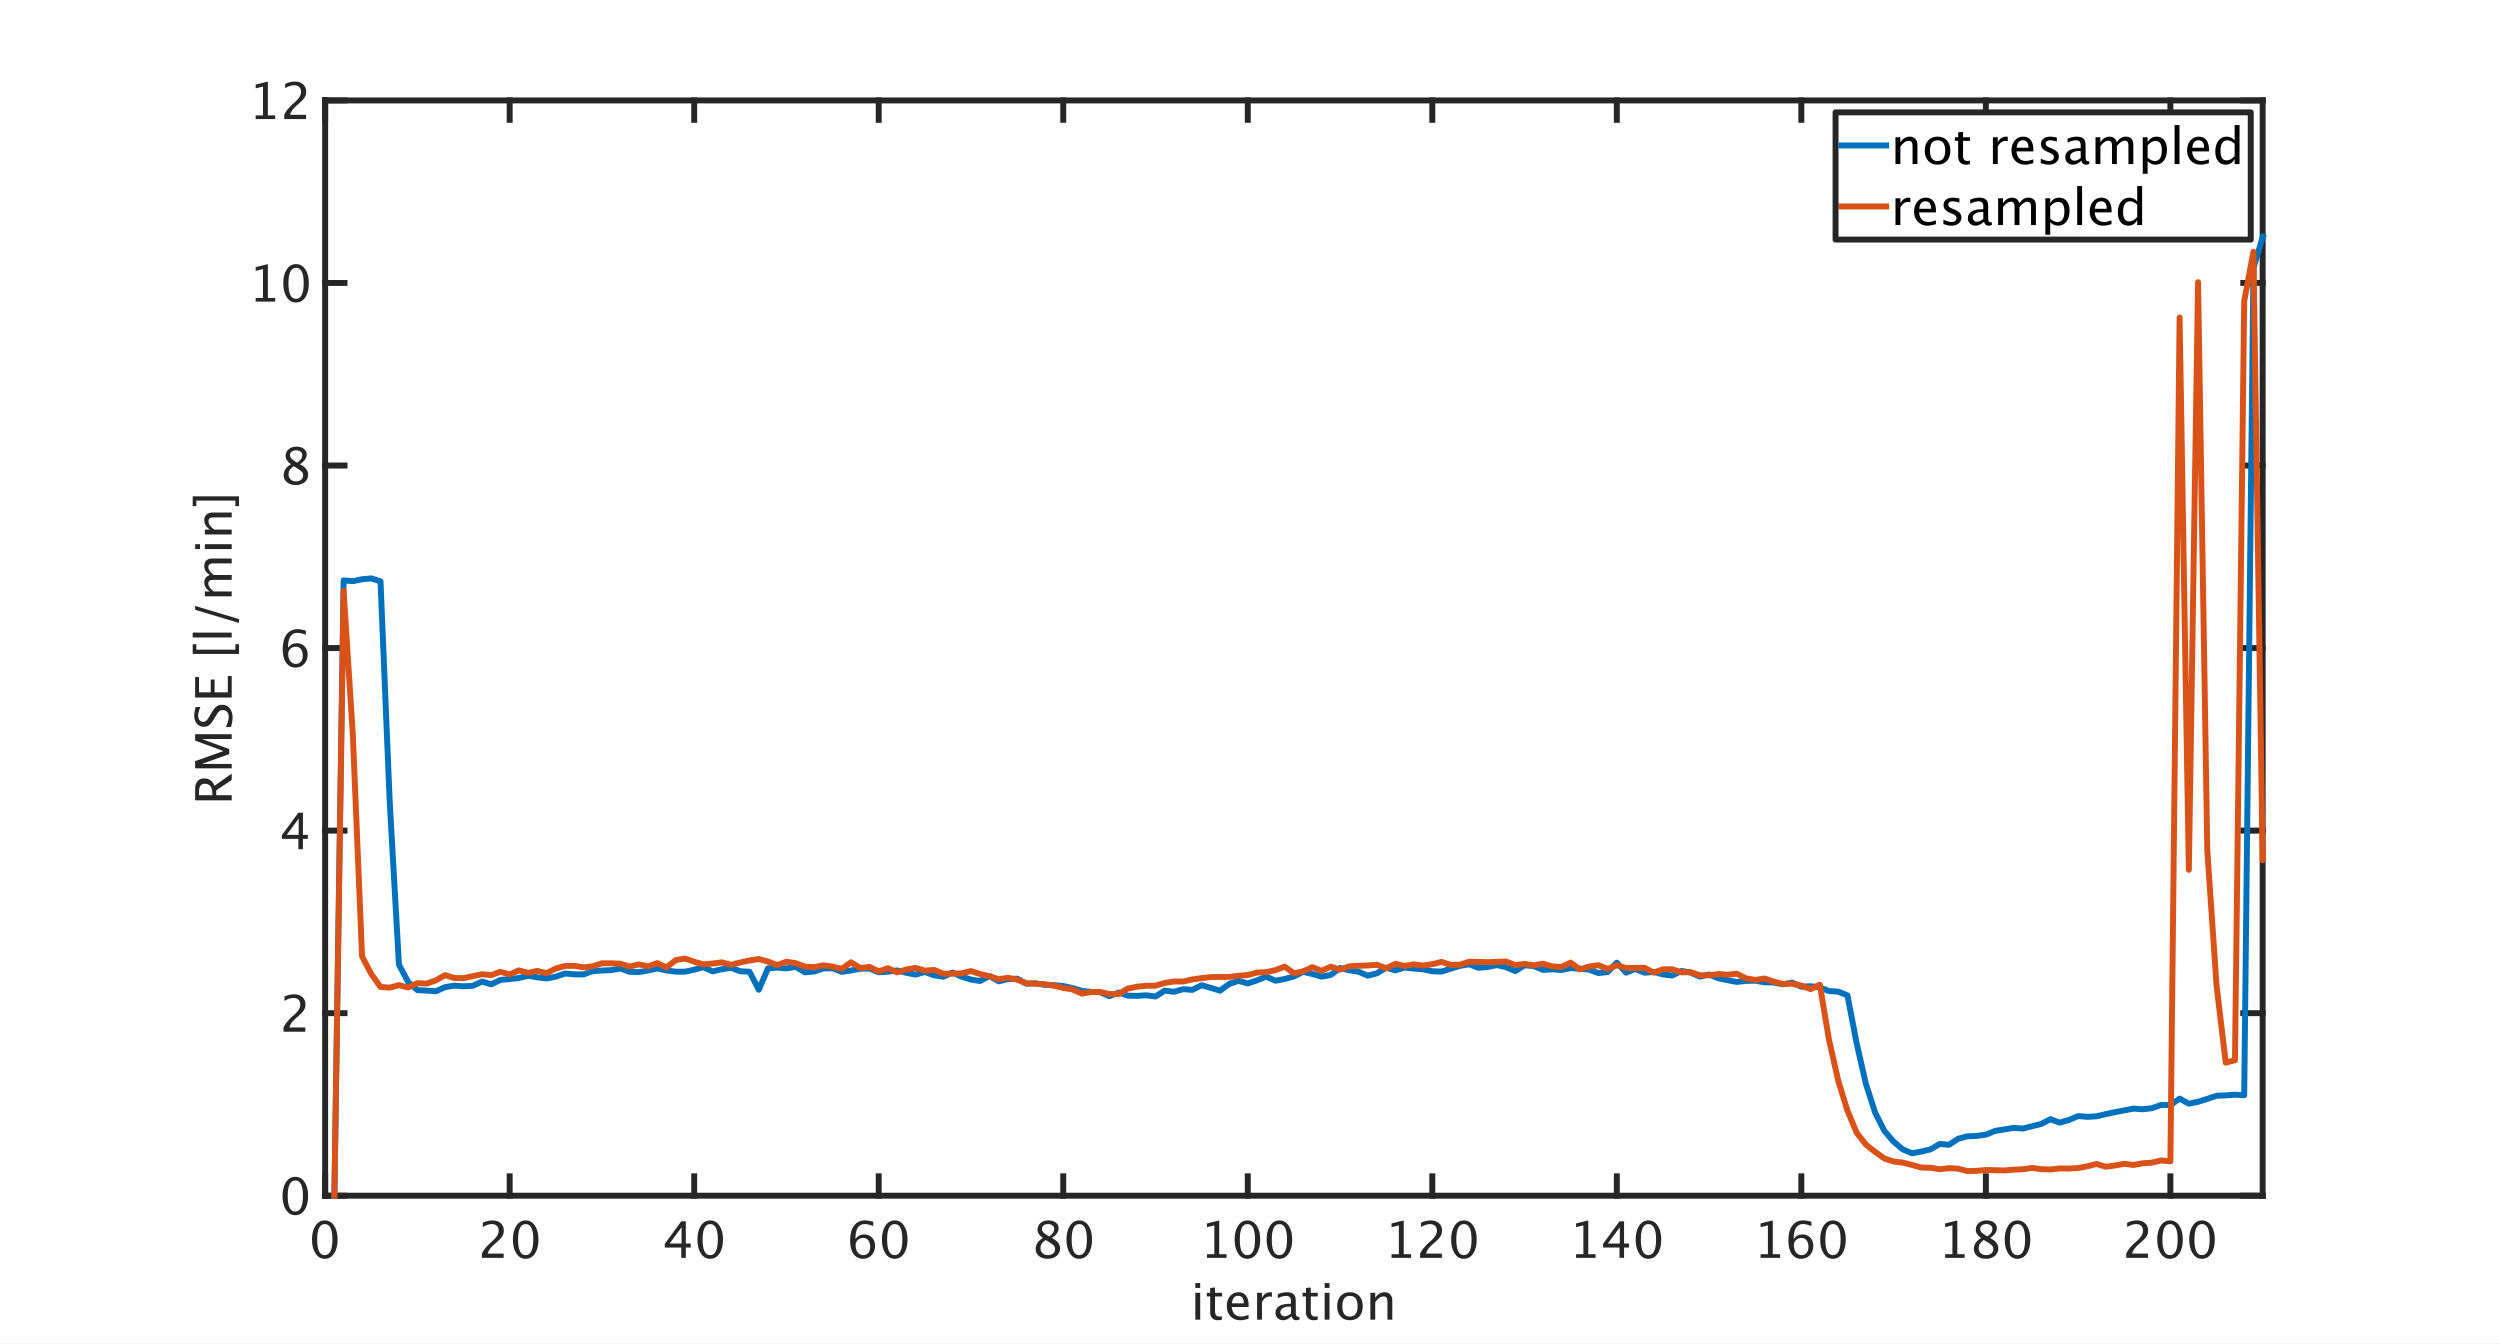 <?xml version="1.0"?>
<!DOCTYPE svg PUBLIC '-//W3C//DTD SVG 1.0//EN'
          'http://www.w3.org/TR/2001/REC-SVG-20010904/DTD/svg10.dtd'>
<svg xmlns:xlink="http://www.w3.org/1999/xlink" style="fill-opacity:1; color-rendering:auto; color-interpolation:auto; text-rendering:auto; stroke:black; stroke-linecap:square; stroke-miterlimit:10; shape-rendering:auto; stroke-opacity:1; fill:black; stroke-dasharray:none; font-weight:normal; stroke-width:1; font-family:'Dialog'; font-style:normal; stroke-linejoin:miter; font-size:12px; stroke-dashoffset:0; image-rendering:auto;" width="1680" height="903" xmlns="http://www.w3.org/2000/svg"
><rect width="100%" height="100%" fill="#333333" stroke="none"/><!--Generated by the Batik Graphics2D SVG Generator--><defs id="genericDefs"
  /><g
  ><defs id="defs1"
    ><clipPath clipPathUnits="userSpaceOnUse" id="clipPath1"
      ><path d="M0 0 L1680 0 L1680 903 L0 903 L0 0 Z"
      /></clipPath
    ></defs
    ><g style="fill:white; stroke:white;"
    ><rect x="0" y="0" width="1680" style="clip-path:url(#clipPath1); stroke:none;" height="903"
    /></g
    ><g style="fill:white; text-rendering:optimizeSpeed; color-rendering:optimizeSpeed; image-rendering:optimizeSpeed; shape-rendering:crispEdges; stroke:white; color-interpolation:sRGB;"
    ><rect x="0" width="1680" height="903" y="0" style="stroke:none;"
      /><path style="stroke:none;" d="M218.5 803.5 L1520.5 803.5 L1520.5 67.5 L218.5 67.5 Z"
    /></g
    ><g style="fill:rgb(38,38,38); text-rendering:geometricPrecision; image-rendering:optimizeQuality; color-rendering:optimizeQuality; stroke-linejoin:round; stroke:rgb(38,38,38); color-interpolation:linearRGB; stroke-width:4;"
    ><line y2="803.5" style="fill:none;" x1="218.5" x2="1520.5" y1="803.5"
      /><line y2="67.5" style="fill:none;" x1="218.5" x2="1520.5" y1="67.5"
      /><line y2="790.48" style="fill:none;" x1="218.5" x2="218.5" y1="803.5"
      /><line y2="790.48" style="fill:none;" x1="342.5" x2="342.5" y1="803.5"
      /><line y2="790.48" style="fill:none;" x1="466.5" x2="466.5" y1="803.5"
      /><line y2="790.48" style="fill:none;" x1="590.5" x2="590.5" y1="803.5"
      /><line y2="790.48" style="fill:none;" x1="714.5" x2="714.5" y1="803.5"
      /><line y2="790.48" style="fill:none;" x1="838.5" x2="838.5" y1="803.5"
      /><line y2="790.48" style="fill:none;" x1="962.5" x2="962.5" y1="803.5"
      /><line y2="790.48" style="fill:none;" x1="1086.5" x2="1086.5" y1="803.5"
      /><line y2="790.48" style="fill:none;" x1="1210.5" x2="1210.5" y1="803.5"
      /><line y2="790.48" style="fill:none;" x1="1334.5" x2="1334.5" y1="803.5"
      /><line y2="790.48" style="fill:none;" x1="1458.5" x2="1458.5" y1="803.5"
      /><line y2="80.52" style="fill:none;" x1="218.5" x2="218.5" y1="67.5"
      /><line y2="80.52" style="fill:none;" x1="342.5" x2="342.5" y1="67.5"
      /><line y2="80.52" style="fill:none;" x1="466.5" x2="466.5" y1="67.5"
      /><line y2="80.52" style="fill:none;" x1="590.5" x2="590.5" y1="67.5"
      /><line y2="80.52" style="fill:none;" x1="714.5" x2="714.5" y1="67.5"
      /><line y2="80.52" style="fill:none;" x1="838.5" x2="838.5" y1="67.5"
      /><line y2="80.52" style="fill:none;" x1="962.5" x2="962.5" y1="67.5"
      /><line y2="80.52" style="fill:none;" x1="1086.5" x2="1086.5" y1="67.5"
      /><line y2="80.52" style="fill:none;" x1="1210.5" x2="1210.5" y1="67.5"
      /><line y2="80.52" style="fill:none;" x1="1334.5" x2="1334.5" y1="67.5"
      /><line y2="80.52" style="fill:none;" x1="1458.5" x2="1458.5" y1="67.5"
    /></g
    ><g transform="translate(218.5,812.3)" style="font-size:34px; fill:rgb(38,38,38); text-rendering:geometricPrecision; image-rendering:optimizeQuality; color-rendering:optimizeQuality; font-family:sans-serif; stroke:rgb(38,38,38); color-interpolation:linearRGB;"
    ><path style="stroke:none;" d="M-0.342 33.614 Q-4.144 33.614 -6.493 30.037 Q-8.842 26.459 -8.842 20.698 Q-8.842 14.888 -6.476 11.352 Q-4.11 7.815 -0.242 7.815 Q3.626 7.815 5.992 11.352 Q8.357 14.888 8.357 20.648 Q8.357 26.559 5.992 30.086 Q3.626 33.614 -0.342 33.614 ZM-0.309 31.157 Q4.888 31.157 4.888 20.599 Q4.888 10.273 -0.242 10.273 Q-5.356 10.273 -5.356 20.698 Q-5.356 31.157 -0.309 31.157 Z"
    /></g
    ><g transform="translate(342.5,812.3)" style="font-size:34px; fill:rgb(38,38,38); text-rendering:geometricPrecision; image-rendering:optimizeQuality; color-rendering:optimizeQuality; font-family:sans-serif; stroke:rgb(38,38,38); color-interpolation:linearRGB;"
    ><path style="stroke:none;" d="M-18.678 33 L-18.678 30.128 Q-17.25 26.791 -12.9 22.856 L-11.024 21.18 Q-7.405 17.909 -7.405 14.688 Q-7.405 12.63 -8.642 11.451 Q-9.879 10.273 -12.037 10.273 Q-14.594 10.273 -18.064 12.248 L-18.064 9.359 Q-14.793 7.815 -11.572 7.815 Q-8.119 7.815 -6.027 9.675 Q-3.936 11.534 -3.936 14.605 Q-3.936 16.814 -4.99 18.523 Q-6.044 20.233 -8.916 22.674 L-10.178 23.753 Q-14.112 27.09 -14.727 30.128 L-4.052 30.128 L-4.052 33 ZM10.657 33.614 Q6.856 33.614 4.506 30.037 Q2.157 26.459 2.157 20.698 Q2.157 14.888 4.523 11.352 Q6.889 7.815 10.757 7.815 Q14.625 7.815 16.991 11.352 Q19.356 14.888 19.356 20.648 Q19.356 26.559 16.991 30.086 Q14.625 33.614 10.657 33.614 ZM10.69 31.157 Q15.887 31.157 15.887 20.599 Q15.887 10.273 10.757 10.273 Q5.644 10.273 5.644 20.698 Q5.644 31.157 10.69 31.157 Z"
    /></g
    ><g transform="translate(466.5,812.3)" style="font-size:34px; fill:rgb(38,38,38); text-rendering:geometricPrecision; image-rendering:optimizeQuality; color-rendering:optimizeQuality; font-family:sans-serif; stroke:rgb(38,38,38); color-interpolation:linearRGB;"
    ><path style="stroke:none;" d="M-8.7 33 L-8.7 26.044 L-19.757 26.044 L-19.757 23.57 L-8.7 8.43 L-5.629 8.43 L-5.629 23.371 L-2.342 23.371 L-2.342 26.044 L-5.629 26.044 L-5.629 33 ZM-16.553 23.371 L-8.484 23.371 L-8.484 12.447 ZM10.657 33.614 Q6.856 33.614 4.506 30.037 Q2.157 26.459 2.157 20.698 Q2.157 14.888 4.523 11.352 Q6.889 7.815 10.757 7.815 Q14.625 7.815 16.991 11.352 Q19.356 14.888 19.356 20.648 Q19.356 26.559 16.991 30.086 Q14.625 33.614 10.657 33.614 ZM10.69 31.157 Q15.887 31.157 15.887 20.599 Q15.887 10.273 10.757 10.273 Q5.644 10.273 5.644 20.698 Q5.644 31.157 10.69 31.157 Z"
    /></g
    ><g transform="translate(590.5,812.3)" style="font-size:34px; fill:rgb(38,38,38); text-rendering:geometricPrecision; image-rendering:optimizeQuality; color-rendering:optimizeQuality; font-family:sans-serif; stroke:rgb(38,38,38); color-interpolation:linearRGB;"
    ><path style="stroke:none;" d="M-15.656 20.267 Q-13.315 17.229 -9.763 17.229 Q-6.542 17.229 -4.492 19.362 Q-2.441 21.495 -2.441 24.832 Q-2.441 28.667 -4.741 31.141 Q-7.04 33.614 -10.576 33.614 Q-14.644 33.614 -16.935 30.344 Q-19.226 27.073 -19.226 21.263 Q-19.226 14.871 -16.594 11.335 Q-13.963 7.799 -9.182 7.799 Q-6.99 7.799 -3.703 8.729 L-3.703 11.584 Q-7.173 10.256 -9.381 10.256 Q-15.656 10.256 -15.656 20.267 ZM-5.729 25.562 Q-5.729 22.773 -6.982 21.18 Q-8.235 19.586 -10.46 19.586 Q-12.535 19.586 -14.029 20.98 Q-15.523 22.375 -15.523 24.334 Q-15.523 27.422 -14.104 29.29 Q-12.685 31.157 -10.344 31.157 Q-8.235 31.157 -6.982 29.638 Q-5.729 28.119 -5.729 25.562 ZM10.657 33.614 Q6.856 33.614 4.506 30.037 Q2.157 26.459 2.157 20.698 Q2.157 14.888 4.523 11.352 Q6.889 7.815 10.757 7.815 Q14.625 7.815 16.991 11.352 Q19.356 14.888 19.356 20.648 Q19.356 26.559 16.991 30.086 Q14.625 33.614 10.657 33.614 ZM10.69 31.157 Q15.887 31.157 15.887 20.599 Q15.887 10.273 10.757 10.273 Q5.644 10.273 5.644 20.698 Q5.644 31.157 10.69 31.157 Z"
    /></g
    ><g transform="translate(714.5,812.3)" style="font-size:34px; fill:rgb(38,38,38); text-rendering:geometricPrecision; image-rendering:optimizeQuality; color-rendering:optimizeQuality; font-family:sans-serif; stroke:rgb(38,38,38); color-interpolation:linearRGB;"
    ><path style="stroke:none;" d="M-13.681 19.619 Q-17.283 17.112 -17.283 14.074 Q-17.283 11.285 -15.241 9.542 Q-13.199 7.799 -9.912 7.799 Q-6.874 7.799 -4.99 9.276 Q-3.106 10.754 -3.106 13.111 Q-3.106 16.681 -7.688 19.619 Q-2.126 22.342 -2.126 26.642 Q-2.126 29.73 -4.458 31.672 Q-6.791 33.614 -10.477 33.614 Q-14.096 33.614 -16.329 31.78 Q-18.561 29.945 -18.561 26.957 Q-18.561 22.541 -13.681 19.619 ZM-9.514 18.59 Q-6.077 16.332 -6.077 13.56 Q-6.077 12.082 -7.223 11.177 Q-8.368 10.273 -10.244 10.273 Q-12.054 10.273 -13.183 11.161 Q-14.312 12.049 -14.312 13.46 Q-14.312 14.838 -13.29 15.925 Q-12.27 17.013 -9.514 18.59 ZM-11.904 20.947 Q-13.88 22.475 -14.585 23.612 Q-15.291 24.749 -15.291 26.442 Q-15.291 28.551 -13.93 29.854 Q-12.568 31.157 -10.344 31.157 Q-8.202 31.157 -6.849 30.045 Q-5.496 28.933 -5.496 27.156 Q-5.496 25.729 -6.335 24.741 Q-7.173 23.753 -9.58 22.325 ZM10.657 33.614 Q6.856 33.614 4.506 30.037 Q2.157 26.459 2.157 20.698 Q2.157 14.888 4.523 11.352 Q6.889 7.815 10.757 7.815 Q14.625 7.815 16.991 11.352 Q19.356 14.888 19.356 20.648 Q19.356 26.559 16.991 30.086 Q14.625 33.614 10.657 33.614 ZM10.69 31.157 Q15.887 31.157 15.887 20.599 Q15.887 10.273 10.757 10.273 Q5.644 10.273 5.644 20.698 Q5.644 31.157 10.69 31.157 Z"
    /></g
    ><g transform="translate(838.5,812.3)" style="font-size:34px; fill:rgb(38,38,38); text-rendering:geometricPrecision; image-rendering:optimizeQuality; color-rendering:optimizeQuality; font-family:sans-serif; stroke:rgb(38,38,38); color-interpolation:linearRGB;"
    ><path style="stroke:none;" d="M-27.387 33 L-27.387 30.543 L-22.473 30.543 L-22.473 11.152 L-27.387 12.381 L-27.387 9.857 L-19.186 7.815 L-19.186 30.543 L-14.271 30.543 L-14.271 33 ZM-0.343 33.614 Q-4.144 33.614 -6.494 30.037 Q-8.843 26.459 -8.843 20.698 Q-8.843 14.888 -6.477 11.352 Q-4.111 7.815 -0.243 7.815 Q3.625 7.815 5.991 11.352 Q8.356 14.888 8.356 20.648 Q8.356 26.559 5.991 30.086 Q3.625 33.614 -0.343 33.614 ZM-0.31 31.157 Q4.887 31.157 4.887 20.599 Q4.887 10.273 -0.243 10.273 Q-5.356 10.273 -5.356 20.698 Q-5.356 31.157 -0.31 31.157 ZM21.156 33.614 Q17.355 33.614 15.005 30.037 Q12.656 26.459 12.656 20.698 Q12.656 14.888 15.022 11.352 Q17.388 7.815 21.256 7.815 Q25.124 7.815 27.49 11.352 Q29.855 14.888 29.855 20.648 Q29.855 26.559 27.49 30.086 Q25.124 33.614 21.156 33.614 ZM21.189 31.157 Q26.386 31.157 26.386 20.599 Q26.386 10.273 21.256 10.273 Q16.143 10.273 16.143 20.698 Q16.143 31.157 21.189 31.157 Z"
    /></g
    ><g transform="translate(962.5,812.3)" style="font-size:34px; fill:rgb(38,38,38); text-rendering:geometricPrecision; image-rendering:optimizeQuality; color-rendering:optimizeQuality; font-family:sans-serif; stroke:rgb(38,38,38); color-interpolation:linearRGB;"
    ><path style="stroke:none;" d="M-27.387 33 L-27.387 30.543 L-22.473 30.543 L-22.473 11.152 L-27.387 12.381 L-27.387 9.857 L-19.186 7.815 L-19.186 30.543 L-14.271 30.543 L-14.271 33 ZM-8.179 33 L-8.179 30.128 Q-6.751 26.791 -2.401 22.856 L-0.525 21.18 Q3.094 17.909 3.094 14.688 Q3.094 12.63 1.857 11.451 Q0.62 10.273 -1.538 10.273 Q-4.095 10.273 -7.564 12.248 L-7.564 9.359 Q-4.294 7.815 -1.073 7.815 Q2.38 7.815 4.472 9.675 Q6.564 11.534 6.564 14.605 Q6.564 16.814 5.509 18.523 Q4.455 20.233 1.583 22.674 L0.321 23.753 Q-3.613 27.09 -4.228 30.128 L6.447 30.128 L6.447 33 ZM21.156 33.614 Q17.355 33.614 15.005 30.037 Q12.656 26.459 12.656 20.698 Q12.656 14.888 15.022 11.352 Q17.388 7.815 21.256 7.815 Q25.124 7.815 27.49 11.352 Q29.855 14.888 29.855 20.648 Q29.855 26.559 27.49 30.086 Q25.124 33.614 21.156 33.614 ZM21.189 31.157 Q26.386 31.157 26.386 20.599 Q26.386 10.273 21.256 10.273 Q16.143 10.273 16.143 20.698 Q16.143 31.157 21.189 31.157 Z"
    /></g
    ><g transform="translate(1086.5,812.3)" style="font-size:34px; fill:rgb(38,38,38); text-rendering:geometricPrecision; image-rendering:optimizeQuality; color-rendering:optimizeQuality; font-family:sans-serif; stroke:rgb(38,38,38); color-interpolation:linearRGB;"
    ><path style="stroke:none;" d="M-27.387 33 L-27.387 30.543 L-22.473 30.543 L-22.473 11.152 L-27.387 12.381 L-27.387 9.857 L-19.186 7.815 L-19.186 30.543 L-14.271 30.543 L-14.271 33 ZM1.799 33 L1.799 26.044 L-9.258 26.044 L-9.258 23.57 L1.799 8.43 L4.87 8.43 L4.87 23.371 L8.157 23.371 L8.157 26.044 L4.87 26.044 L4.87 33 ZM-6.054 23.371 L2.015 23.371 L2.015 12.447 ZM21.156 33.614 Q17.355 33.614 15.005 30.037 Q12.656 26.459 12.656 20.698 Q12.656 14.888 15.022 11.352 Q17.388 7.815 21.256 7.815 Q25.124 7.815 27.49 11.352 Q29.855 14.888 29.855 20.648 Q29.855 26.559 27.49 30.086 Q25.124 33.614 21.156 33.614 ZM21.189 31.157 Q26.386 31.157 26.386 20.599 Q26.386 10.273 21.256 10.273 Q16.143 10.273 16.143 20.698 Q16.143 31.157 21.189 31.157 Z"
    /></g
    ><g transform="translate(1210.5,812.3)" style="font-size:34px; fill:rgb(38,38,38); text-rendering:geometricPrecision; image-rendering:optimizeQuality; color-rendering:optimizeQuality; font-family:sans-serif; stroke:rgb(38,38,38); color-interpolation:linearRGB;"
    ><path style="stroke:none;" d="M-27.387 33 L-27.387 30.543 L-22.473 30.543 L-22.473 11.152 L-27.387 12.381 L-27.387 9.857 L-19.186 7.815 L-19.186 30.543 L-14.271 30.543 L-14.271 33 ZM-5.157 20.267 Q-2.816 17.229 0.736 17.229 Q3.957 17.229 6.007 19.362 Q8.058 21.495 8.058 24.832 Q8.058 28.667 5.758 31.141 Q3.459 33.614 -0.077 33.614 Q-4.144 33.614 -6.436 30.344 Q-8.727 27.073 -8.727 21.263 Q-8.727 14.871 -6.095 11.335 Q-3.464 7.799 1.317 7.799 Q3.509 7.799 6.796 8.729 L6.796 11.584 Q3.326 10.256 1.118 10.256 Q-5.157 10.256 -5.157 20.267 ZM4.771 25.562 Q4.771 22.773 3.517 21.18 Q2.264 19.586 0.039 19.586 Q-2.036 19.586 -3.53 20.98 Q-5.024 22.375 -5.024 24.334 Q-5.024 27.422 -3.605 29.29 Q-2.186 31.157 0.155 31.157 Q2.264 31.157 3.517 29.638 Q4.771 28.119 4.771 25.562 ZM21.156 33.614 Q17.355 33.614 15.005 30.037 Q12.656 26.459 12.656 20.698 Q12.656 14.888 15.022 11.352 Q17.388 7.815 21.256 7.815 Q25.124 7.815 27.49 11.352 Q29.855 14.888 29.855 20.648 Q29.855 26.559 27.49 30.086 Q25.124 33.614 21.156 33.614 ZM21.189 31.157 Q26.386 31.157 26.386 20.599 Q26.386 10.273 21.256 10.273 Q16.143 10.273 16.143 20.698 Q16.143 31.157 21.189 31.157 Z"
    /></g
    ><g transform="translate(1334.5,812.3)" style="font-size:34px; fill:rgb(38,38,38); text-rendering:geometricPrecision; image-rendering:optimizeQuality; color-rendering:optimizeQuality; font-family:sans-serif; stroke:rgb(38,38,38); color-interpolation:linearRGB;"
    ><path style="stroke:none;" d="M-27.387 33 L-27.387 30.543 L-22.473 30.543 L-22.473 11.152 L-27.387 12.381 L-27.387 9.857 L-19.186 7.815 L-19.186 30.543 L-14.271 30.543 L-14.271 33 ZM-3.182 19.619 Q-6.784 17.112 -6.784 14.074 Q-6.784 11.285 -4.742 9.542 Q-2.7 7.799 0.587 7.799 Q3.625 7.799 5.509 9.276 Q7.394 10.754 7.394 13.111 Q7.394 16.681 2.812 19.619 Q8.373 22.342 8.373 26.642 Q8.373 29.73 6.04 31.672 Q3.708 33.614 0.022 33.614 Q-3.597 33.614 -5.83 31.78 Q-8.062 29.945 -8.062 26.957 Q-8.062 22.541 -3.182 19.619 ZM0.985 18.59 Q4.422 16.332 4.422 13.56 Q4.422 12.082 3.276 11.177 Q2.131 10.273 0.255 10.273 Q-1.555 10.273 -2.684 11.161 Q-3.812 12.049 -3.812 13.46 Q-3.812 14.838 -2.792 15.925 Q-1.77 17.013 0.985 18.59 ZM-1.405 20.947 Q-3.381 22.475 -4.086 23.612 Q-4.792 24.749 -4.792 26.442 Q-4.792 28.551 -3.431 29.854 Q-2.069 31.157 0.155 31.157 Q2.297 31.157 3.65 30.045 Q5.003 28.933 5.003 27.156 Q5.003 25.729 4.165 24.741 Q3.326 23.753 0.919 22.325 ZM21.156 33.614 Q17.355 33.614 15.005 30.037 Q12.656 26.459 12.656 20.698 Q12.656 14.888 15.022 11.352 Q17.388 7.815 21.256 7.815 Q25.124 7.815 27.49 11.352 Q29.855 14.888 29.855 20.648 Q29.855 26.559 27.49 30.086 Q25.124 33.614 21.156 33.614 ZM21.189 31.157 Q26.386 31.157 26.386 20.599 Q26.386 10.273 21.256 10.273 Q16.143 10.273 16.143 20.698 Q16.143 31.157 21.189 31.157 Z"
    /></g
    ><g transform="translate(1458.5,812.3)" style="font-size:34px; fill:rgb(38,38,38); text-rendering:geometricPrecision; image-rendering:optimizeQuality; color-rendering:optimizeQuality; font-family:sans-serif; stroke:rgb(38,38,38); color-interpolation:linearRGB;"
    ><path style="stroke:none;" d="M-29.678 33 L-29.678 30.128 Q-28.25 26.791 -23.9 22.856 L-22.024 21.18 Q-18.405 17.909 -18.405 14.688 Q-18.405 12.63 -19.642 11.451 Q-20.879 10.273 -23.037 10.273 Q-25.594 10.273 -29.064 12.248 L-29.064 9.359 Q-25.793 7.815 -22.572 7.815 Q-19.119 7.815 -17.027 9.675 Q-14.935 11.534 -14.935 14.605 Q-14.935 16.814 -15.99 18.523 Q-17.044 20.233 -19.916 22.674 L-21.178 23.753 Q-25.112 27.09 -25.727 30.128 L-15.052 30.128 L-15.052 33 ZM-0.343 33.614 Q-4.144 33.614 -6.494 30.037 Q-8.843 26.459 -8.843 20.698 Q-8.843 14.888 -6.477 11.352 Q-4.111 7.815 -0.243 7.815 Q3.625 7.815 5.991 11.352 Q8.356 14.888 8.356 20.648 Q8.356 26.559 5.991 30.086 Q3.625 33.614 -0.343 33.614 ZM-0.31 31.157 Q4.887 31.157 4.887 20.599 Q4.887 10.273 -0.243 10.273 Q-5.356 10.273 -5.356 20.698 Q-5.356 31.157 -0.31 31.157 ZM21.156 33.614 Q17.355 33.614 15.005 30.037 Q12.656 26.459 12.656 20.698 Q12.656 14.888 15.022 11.352 Q17.388 7.815 21.256 7.815 Q25.124 7.815 27.49 11.352 Q29.855 14.888 29.855 20.648 Q29.855 26.559 27.49 30.086 Q25.124 33.614 21.156 33.614 ZM21.189 31.157 Q26.386 31.157 26.386 20.599 Q26.386 10.273 21.256 10.273 Q16.143 10.273 16.143 20.698 Q16.143 31.157 21.189 31.157 Z"
    /></g
    ><g transform="translate(869.501,853.8)" style="font-size:34px; fill:rgb(38,38,38); text-rendering:geometricPrecision; image-rendering:optimizeQuality; color-rendering:optimizeQuality; font-family:sans-serif; stroke:rgb(38,38,38); color-interpolation:linearRGB;"
    ><path style="stroke:none;" d="M-66.23 33 L-66.23 14.971 L-62.959 14.971 L-62.959 33 ZM-66.23 11.7 L-66.23 8.43 L-62.959 8.43 L-62.959 11.7 ZM-50.989 33.415 Q-53.48 33.415 -54.874 31.987 Q-56.269 30.56 -56.269 28.02 L-56.269 17.428 L-58.526 17.428 L-58.526 14.971 L-56.269 14.971 L-56.269 11.7 L-52.998 11.385 L-52.998 14.971 L-48.283 14.971 L-48.283 17.428 L-52.998 17.428 L-52.998 27.422 Q-52.998 30.958 -49.943 30.958 Q-49.296 30.958 -48.366 30.742 L-48.366 33 Q-49.877 33.415 -50.989 33.415 ZM-30.47 32.419 Q-33.757 33.415 -36.098 33.415 Q-40.082 33.415 -42.597 30.767 Q-45.112 28.119 -45.112 23.902 Q-45.112 19.802 -42.896 17.179 Q-40.68 14.556 -37.227 14.556 Q-33.956 14.556 -32.171 16.88 Q-30.387 19.204 -30.387 23.487 L-30.403 24.5 L-41.775 24.5 Q-41.062 30.925 -35.483 30.925 Q-33.441 30.925 -30.47 29.829 ZM-41.626 22.043 L-33.674 22.043 Q-33.674 17.013 -37.426 17.013 Q-41.194 17.013 -41.626 22.043 ZM-24.742 33 L-24.742 14.971 L-21.472 14.971 L-21.472 18.357 Q-19.529 14.572 -15.827 14.572 Q-15.329 14.572 -14.781 14.655 L-14.781 17.71 Q-15.628 17.428 -16.275 17.428 Q-19.38 17.428 -21.472 21.113 L-21.472 33 ZM-1.533 30.709 Q-4.472 33.415 -7.194 33.415 Q-9.435 33.415 -10.913 32.012 Q-12.391 30.609 -12.391 28.468 Q-12.391 25.513 -9.909 23.927 Q-7.427 22.342 -2.795 22.342 L-2.015 22.342 L-2.015 20.167 Q-2.015 17.029 -5.235 17.029 Q-7.825 17.029 -10.83 18.623 L-10.83 15.917 Q-7.526 14.572 -4.638 14.572 Q-1.616 14.572 -0.18 15.934 Q1.256 17.295 1.256 20.167 L1.256 28.335 Q1.256 31.141 2.982 31.141 Q3.198 31.141 3.613 31.074 L3.846 32.884 Q2.733 33.415 1.389 33.415 Q-0.902 33.415 -1.533 30.709 ZM-2.015 28.933 L-2.015 24.268 L-3.11 24.234 Q-5.8 24.234 -7.46 25.255 Q-9.12 26.276 -9.12 27.936 Q-9.12 29.115 -8.29 29.929 Q-7.46 30.742 -6.265 30.742 Q-4.223 30.742 -2.015 28.933 ZM13.358 33.415 Q10.868 33.415 9.474 31.987 Q8.079 30.56 8.079 28.02 L8.079 17.428 L5.821 17.428 L5.821 14.971 L8.079 14.971 L8.079 11.7 L11.35 11.385 L11.35 14.971 L16.064 14.971 L16.064 17.428 L11.35 17.428 L11.35 27.422 Q11.35 30.958 14.404 30.958 Q15.052 30.958 15.981 30.742 L15.981 33 Q14.471 33.415 13.358 33.415 ZM20.663 33 L20.663 14.971 L23.934 14.971 L23.934 33 ZM20.663 11.7 L20.663 8.43 L23.934 8.43 L23.934 11.7 ZM37.547 33.415 Q33.679 33.415 31.371 30.85 Q29.064 28.285 29.064 23.985 Q29.064 19.636 31.379 17.104 Q33.695 14.572 37.663 14.572 Q41.631 14.572 43.947 17.104 Q46.263 19.636 46.263 23.952 Q46.263 28.368 43.938 30.892 Q41.614 33.415 37.547 33.415 ZM37.597 30.958 Q42.793 30.958 42.793 23.952 Q42.793 17.029 37.663 17.029 Q32.55 17.029 32.55 23.985 Q32.55 30.958 37.597 30.958 ZM51.376 33 L51.376 14.971 L54.647 14.971 L54.647 18.357 Q57.236 14.572 60.988 14.572 Q63.329 14.572 64.724 16.058 Q66.118 17.544 66.118 20.051 L66.118 33 L62.848 33 L62.848 21.113 Q62.848 19.105 62.258 18.25 Q61.669 17.395 60.308 17.395 Q57.303 17.395 54.647 21.329 L54.647 33 Z"
    /></g
    ><g style="fill:rgb(38,38,38); text-rendering:geometricPrecision; image-rendering:optimizeQuality; color-rendering:optimizeQuality; stroke-linejoin:round; stroke:rgb(38,38,38); color-interpolation:linearRGB; stroke-width:4;"
    ><line y2="67.5" style="fill:none;" x1="218.5" x2="218.5" y1="803.5"
      /><line y2="67.5" style="fill:none;" x1="1520.5" x2="1520.5" y1="803.5"
      /><line y2="803.5" style="fill:none;" x1="218.5" x2="231.52" y1="803.5"
      /><line y2="680.833" style="fill:none;" x1="218.5" x2="231.52" y1="680.833"
      /><line y2="558.167" style="fill:none;" x1="218.5" x2="231.52" y1="558.167"
      /><line y2="435.5" style="fill:none;" x1="218.5" x2="231.52" y1="435.5"
      /><line y2="312.833" style="fill:none;" x1="218.5" x2="231.52" y1="312.833"
      /><line y2="190.167" style="fill:none;" x1="218.5" x2="231.52" y1="190.167"
      /><line y2="67.5" style="fill:none;" x1="218.5" x2="231.52" y1="67.5"
      /><line y2="803.5" style="fill:none;" x1="1520.5" x2="1507.48" y1="803.5"
      /><line y2="680.833" style="fill:none;" x1="1520.5" x2="1507.48" y1="680.833"
      /><line y2="558.167" style="fill:none;" x1="1520.5" x2="1507.48" y1="558.167"
      /><line y2="435.5" style="fill:none;" x1="1520.5" x2="1507.48" y1="435.5"
      /><line y2="312.833" style="fill:none;" x1="1520.5" x2="1507.48" y1="312.833"
      /><line y2="190.167" style="fill:none;" x1="1520.5" x2="1507.48" y1="190.167"
      /><line y2="67.5" style="fill:none;" x1="1520.5" x2="1507.48" y1="67.5"
    /></g
    ><g transform="translate(209.7,803.5)" style="font-size:34px; fill:rgb(38,38,38); text-rendering:geometricPrecision; image-rendering:optimizeQuality; color-rendering:optimizeQuality; font-family:sans-serif; stroke:rgb(38,38,38); color-interpolation:linearRGB;"
    ><path style="stroke:none;" d="M-11.342 13.114 Q-15.144 13.114 -17.493 9.537 Q-19.842 5.959 -19.842 0.198 Q-19.842 -5.612 -17.476 -9.148 Q-15.11 -12.685 -11.242 -12.685 Q-7.374 -12.685 -5.008 -9.148 Q-2.643 -5.612 -2.643 0.148 Q-2.643 6.059 -5.008 9.586 Q-7.374 13.114 -11.342 13.114 ZM-11.309 10.657 Q-6.112 10.657 -6.112 0.099 Q-6.112 -10.227 -11.242 -10.227 Q-16.355 -10.227 -16.355 0.198 Q-16.355 10.657 -11.309 10.657 Z"
    /></g
    ><g transform="translate(209.7,680.833)" style="font-size:34px; fill:rgb(38,38,38); text-rendering:geometricPrecision; image-rendering:optimizeQuality; color-rendering:optimizeQuality; font-family:sans-serif; stroke:rgb(38,38,38); color-interpolation:linearRGB;"
    ><path style="stroke:none;" d="M-19.178 12.5 L-19.178 9.628 Q-17.75 6.291 -13.4 2.356 L-11.524 0.68 Q-7.905 -2.591 -7.905 -5.811 Q-7.905 -7.87 -9.142 -9.049 Q-10.379 -10.227 -12.537 -10.227 Q-15.094 -10.227 -18.564 -8.252 L-18.564 -11.141 Q-15.293 -12.685 -12.072 -12.685 Q-8.619 -12.685 -6.527 -10.825 Q-4.436 -8.966 -4.436 -5.894 Q-4.436 -3.687 -5.49 -1.977 Q-6.544 -0.267 -9.416 2.174 L-10.678 3.253 Q-14.612 6.59 -15.227 9.628 L-4.552 9.628 L-4.552 12.5 Z"
    /></g
    ><g transform="translate(209.7,558.167)" style="font-size:34px; fill:rgb(38,38,38); text-rendering:geometricPrecision; image-rendering:optimizeQuality; color-rendering:optimizeQuality; font-family:sans-serif; stroke:rgb(38,38,38); color-interpolation:linearRGB;"
    ><path style="stroke:none;" d="M-9.2 12.5 L-9.2 5.544 L-20.257 5.544 L-20.257 3.07 L-9.2 -12.07 L-6.129 -12.07 L-6.129 2.871 L-2.842 2.871 L-2.842 5.544 L-6.129 5.544 L-6.129 12.5 ZM-17.053 2.871 L-8.984 2.871 L-8.984 -8.053 Z"
    /></g
    ><g transform="translate(209.7,435.5)" style="font-size:34px; fill:rgb(38,38,38); text-rendering:geometricPrecision; image-rendering:optimizeQuality; color-rendering:optimizeQuality; font-family:sans-serif; stroke:rgb(38,38,38); color-interpolation:linearRGB;"
    ><path style="stroke:none;" d="M-16.156 -0.233 Q-13.815 -3.272 -10.263 -3.272 Q-7.042 -3.272 -4.992 -1.138 Q-2.941 0.995 -2.941 4.332 Q-2.941 8.167 -5.241 10.641 Q-7.54 13.114 -11.076 13.114 Q-15.144 13.114 -17.435 9.844 Q-19.726 6.573 -19.726 0.763 Q-19.726 -5.629 -17.094 -9.165 Q-14.463 -12.701 -9.682 -12.701 Q-7.49 -12.701 -4.203 -11.771 L-4.203 -8.916 Q-7.673 -10.244 -9.881 -10.244 Q-16.156 -10.244 -16.156 -0.233 ZM-6.229 5.062 Q-6.229 2.273 -7.482 0.68 Q-8.735 -0.914 -10.96 -0.914 Q-13.035 -0.914 -14.529 0.48 Q-16.023 1.875 -16.023 3.834 Q-16.023 6.922 -14.604 8.79 Q-13.185 10.657 -10.844 10.657 Q-8.735 10.657 -7.482 9.138 Q-6.229 7.619 -6.229 5.062 Z"
    /></g
    ><g transform="translate(209.7,312.833)" style="font-size:34px; fill:rgb(38,38,38); text-rendering:geometricPrecision; image-rendering:optimizeQuality; color-rendering:optimizeQuality; font-family:sans-serif; stroke:rgb(38,38,38); color-interpolation:linearRGB;"
    ><path style="stroke:none;" d="M-14.181 -0.881 Q-17.783 -3.388 -17.783 -6.426 Q-17.783 -9.215 -15.741 -10.958 Q-13.699 -12.701 -10.412 -12.701 Q-7.374 -12.701 -5.49 -11.224 Q-3.606 -9.746 -3.606 -7.389 Q-3.606 -3.819 -8.188 -0.881 Q-2.626 1.842 -2.626 6.142 Q-2.626 9.229 -4.958 11.172 Q-7.291 13.114 -10.977 13.114 Q-14.596 13.114 -16.829 11.28 Q-19.061 9.445 -19.061 6.457 Q-19.061 2.041 -14.181 -0.881 ZM-10.014 -1.91 Q-6.577 -4.168 -6.577 -6.94 Q-6.577 -8.418 -7.723 -9.323 Q-8.868 -10.227 -10.744 -10.227 Q-12.554 -10.227 -13.683 -9.339 Q-14.812 -8.451 -14.812 -7.04 Q-14.812 -5.662 -13.79 -4.575 Q-12.77 -3.487 -10.014 -1.91 ZM-12.404 0.447 Q-14.38 1.975 -15.085 3.112 Q-15.791 4.249 -15.791 5.942 Q-15.791 8.051 -14.43 9.354 Q-13.068 10.657 -10.844 10.657 Q-8.702 10.657 -7.349 9.545 Q-5.996 8.433 -5.996 6.656 Q-5.996 5.229 -6.835 4.241 Q-7.673 3.253 -10.08 1.825 Z"
    /></g
    ><g transform="translate(209.7,190.167)" style="font-size:34px; fill:rgb(38,38,38); text-rendering:geometricPrecision; image-rendering:optimizeQuality; color-rendering:optimizeQuality; font-family:sans-serif; stroke:rgb(38,38,38); color-interpolation:linearRGB;"
    ><path style="stroke:none;" d="M-37.887 12.5 L-37.887 10.043 L-32.973 10.043 L-32.973 -9.348 L-37.887 -8.119 L-37.887 -10.643 L-29.686 -12.685 L-29.686 10.043 L-24.771 10.043 L-24.771 12.5 ZM-10.843 13.114 Q-14.645 13.114 -16.994 9.537 Q-19.343 5.959 -19.343 0.198 Q-19.343 -5.612 -16.977 -9.148 Q-14.611 -12.685 -10.743 -12.685 Q-6.875 -12.685 -4.509 -9.148 Q-2.144 -5.612 -2.144 0.148 Q-2.144 6.059 -4.509 9.586 Q-6.875 13.114 -10.843 13.114 ZM-10.81 10.657 Q-5.613 10.657 -5.613 0.099 Q-5.613 -10.227 -10.743 -10.227 Q-15.856 -10.227 -15.856 0.198 Q-15.856 10.657 -10.81 10.657 Z"
    /></g
    ><g transform="translate(209.7,67.5)" style="font-size:34px; fill:rgb(38,38,38); text-rendering:geometricPrecision; image-rendering:optimizeQuality; color-rendering:optimizeQuality; font-family:sans-serif; stroke:rgb(38,38,38); color-interpolation:linearRGB;"
    ><path style="stroke:none;" d="M-37.887 12.5 L-37.887 10.043 L-32.973 10.043 L-32.973 -9.348 L-37.887 -8.119 L-37.887 -10.643 L-29.686 -12.685 L-29.686 10.043 L-24.771 10.043 L-24.771 12.5 ZM-18.679 12.5 L-18.679 9.628 Q-17.251 6.291 -12.901 2.356 L-11.025 0.68 Q-7.406 -2.591 -7.406 -5.811 Q-7.406 -7.87 -8.643 -9.049 Q-9.88 -10.227 -12.038 -10.227 Q-14.595 -10.227 -18.064 -8.252 L-18.064 -11.141 Q-14.794 -12.685 -11.573 -12.685 Q-8.12 -12.685 -6.028 -10.825 Q-3.937 -8.966 -3.937 -5.894 Q-3.937 -3.687 -4.991 -1.977 Q-6.045 -0.267 -8.917 2.174 L-10.179 3.253 Q-14.113 6.59 -14.727 9.628 L-4.053 9.628 L-4.053 12.5 Z"
    /></g
    ><g transform="translate(163.7,435.5) rotate(-90)" style="font-size:34px; fill:rgb(38,38,38); text-rendering:geometricPrecision; image-rendering:optimizeQuality; color-rendering:optimizeQuality; font-family:sans-serif; stroke:rgb(38,38,38); color-interpolation:linearRGB;"
    ><path style="stroke:none;" d="M-102.329 -8 L-102.329 -32.57 L-94.892 -32.57 Q-91.356 -32.57 -89.471 -31.01 Q-87.587 -29.449 -87.587 -26.477 Q-87.587 -21.564 -92.551 -19.505 L-84.35 -8 L-88.633 -8 L-95.622 -18.393 L-98.876 -18.393 L-98.876 -8 ZM-98.876 -20.999 L-97.747 -20.999 Q-91.173 -20.999 -91.173 -26.162 Q-91.173 -29.964 -96.685 -29.964 L-98.876 -29.964 ZM-80.83 -8 L-80.83 -32.57 L-75.999 -32.57 L-69.192 -13.562 L-62.187 -32.57 L-57.87 -32.57 L-57.87 -8 L-61.124 -8 L-61.124 -27.988 L-67.897 -9.644 L-71.268 -9.644 L-77.842 -28.038 L-77.842 -8 ZM-46.73 -7.386 Q-49.204 -7.386 -53.056 -8.465 L-53.056 -11.918 Q-48.905 -9.992 -46.232 -9.992 Q-44.174 -9.992 -42.92 -11.071 Q-41.667 -12.15 -41.667 -13.91 Q-41.667 -15.354 -42.489 -16.367 Q-43.31 -17.38 -45.519 -18.625 L-47.212 -19.605 Q-50.35 -21.398 -51.636 -22.983 Q-52.923 -24.568 -52.923 -26.677 Q-52.923 -29.516 -50.864 -31.35 Q-48.806 -33.185 -45.618 -33.185 Q-42.779 -33.185 -39.625 -32.238 L-39.625 -29.051 Q-43.51 -30.578 -45.419 -30.578 Q-47.228 -30.578 -48.407 -29.615 Q-49.586 -28.652 -49.586 -27.191 Q-49.586 -25.963 -48.723 -25.017 Q-47.859 -24.07 -45.568 -22.759 L-43.809 -21.763 Q-40.621 -19.953 -39.359 -18.343 Q-38.098 -16.732 -38.098 -14.475 Q-38.098 -11.271 -40.463 -9.328 Q-42.829 -7.386 -46.73 -7.386 ZM-33.233 -8 L-33.233 -32.57 L-19.504 -32.57 L-19.504 -29.964 L-29.747 -29.964 L-29.747 -22.078 L-21.164 -22.078 L-21.164 -19.505 L-29.747 -19.505 L-29.747 -10.606 L-18.79 -10.606 L-18.79 -8 ZM-3.948 -3.086 L-3.948 -34.214 L2.609 -34.214 L2.609 -31.757 L-1.076 -31.757 L-1.076 -5.543 L2.609 -5.543 L2.609 -3.086 ZM7.108 -8 L7.108 -34.214 L10.379 -34.214 L10.379 -8 ZM16.87 -3.086 L25.719 -32.57 L28.292 -32.57 L19.443 -3.086 ZM34.767 -8 L34.767 -26.029 L38.037 -26.029 L38.037 -22.643 Q40.428 -26.428 44.18 -26.428 Q47.799 -26.428 49.11 -22.643 Q51.435 -26.444 55.153 -26.444 Q57.544 -26.444 58.855 -25.041 Q60.167 -23.639 60.167 -21.115 L60.167 -8 L56.88 -8 L56.88 -20.601 Q56.88 -23.689 54.44 -23.689 Q51.899 -23.689 49.11 -20.086 L49.11 -8 L45.823 -8 L45.823 -20.601 Q45.823 -23.705 43.333 -23.705 Q40.859 -23.705 38.037 -20.086 L38.037 -8 ZM66.509 -8 L66.509 -26.029 L69.779 -26.029 L69.779 -8 ZM66.509 -29.3 L66.509 -32.57 L69.779 -32.57 L69.779 -29.3 ZM76.337 -8 L76.337 -26.029 L79.607 -26.029 L79.607 -22.643 Q82.197 -26.428 85.949 -26.428 Q88.29 -26.428 89.685 -24.942 Q91.079 -23.456 91.079 -20.949 L91.079 -8 L87.809 -8 L87.809 -19.887 Q87.809 -21.895 87.219 -22.75 Q86.63 -23.605 85.269 -23.605 Q82.264 -23.605 79.607 -19.671 L79.607 -8 ZM101.953 -3.086 L101.953 -34.214 L95.395 -34.214 L95.395 -31.757 L99.081 -31.757 L99.081 -5.543 L95.395 -5.543 L95.395 -3.086 Z"
    /></g
    ><g style="stroke-linecap:butt; fill:rgb(0,114,189); text-rendering:geometricPrecision; image-rendering:optimizeQuality; color-rendering:optimizeQuality; stroke-linejoin:round; stroke:rgb(0,114,189); color-interpolation:linearRGB; stroke-width:4;"
    ><path d="M224.7 803.5 L230.9 390.026 L237.1 390.539 L243.3 389.244 L249.5 388.675 L255.7 390.675 L261.9 538.984 L268.1 648.259 L274.3 659.916 L280.5 665.394 L286.7 665.709 L292.9 666.131 L299.1 663.348 L305.3 662.347 L311.5 662.782 L317.7 662.487 L323.9 659.609 L330.1 661.468 L336.3 658.502 L342.5 657.948 L348.7 657.211 L354.9 655.727 L361.1 656.751 L367.3 657.499 L373.5 656.323 L379.7 654.176 L385.9 654.751 L392.1 654.818 L398.3 652.596 L404.5 652.217 L410.7 651.92 L416.9 650.847 L423.1 653.056 L429.3 653.27 L435.5 652.174 L441.7 650.803 L447.9 652.159 L454.1 652.971 L460.3 653 L466.5 651.641 L472.7 649.944 L478.9 652.784 L485.1 651.273 L491.3 650.387 L497.5 652.696 L503.7 653.011 L509.9 665.121 L516.1 650.713 L522.3 650.244 L528.5 650.759 L534.7 649.708 L540.9 653.415 L547.1 652.862 L553.3 650.798 L559.5 650.696 L565.7 653.106 L571.9 652.175 L578.1 650.972 L584.3 650.855 L590.5 653.387 L596.7 652.965 L602.9 652.119 L609.1 653.74 L615.3 654.937 L621.5 653.153 L627.7 655.428 L633.9 656.362 L640.1 653.547 L646.3 656.381 L652.5 658.273 L658.7 659.222 L664.9 655.85 L671.1 659.446 L677.3 657.984 L683.5 657.658 L689.7 661.056 L695.9 660.793 L702.1 661.857 L708.3 662.029 L714.5 662.619 L720.7 663.974 L726.9 665.821 L733.1 666.55 L739.3 666.756 L745.5 669.476 L751.7 666.991 L757.9 669.079 L764.1 669.245 L770.3 668.833 L776.5 669.638 L782.7 665.698 L788.9 666.488 L795.1 664.722 L801.3 665.197 L807.5 662.047 L813.7 663.884 L819.9 665.731 L826.1 661.139 L832.3 659.125 L838.5 660.864 L844.7 658.777 L850.9 656.326 L857.1 659.043 L863.3 657.908 L869.5 656.176 L875.7 653.052 L881.9 654.509 L888.1 656.317 L894.3 655.143 L900.5 650.479 L906.7 652.032 L912.9 652.957 L919.1 655.632 L925.3 654.078 L931.5 650.273 L937.7 652.094 L943.9 650.168 L950.1 650.93 L956.3 651.37 L962.5 652.693 L968.7 652.894 L974.9 650.932 L981.1 649.058 L987.3 647.973 L993.5 650.381 L999.7 649.768 L1005.9 648.562 L1012.1 649.933 L1018.3 652.567 L1024.5 648.671 L1030.7 649.208 L1036.9 651.79 L1043.1 651.396 L1049.3 651.871 L1055.5 650.557 L1061.7 651.018 L1067.9 651.601 L1074.1 653.89 L1080.3 653.222 L1086.5 646.914 L1092.7 653.62 L1098.9 651.132 L1105.1 653.678 L1111.3 653.108 L1117.5 654.81 L1123.7 655.547 L1129.9 652.489 L1136.1 653.54 L1142.3 656.282 L1148.5 654.869 L1154.7 657.417 L1160.9 658.669 L1167.1 659.863 L1173.3 659.143 L1179.5 659.011 L1185.7 660.11 L1191.9 660.249 L1198.1 661.465 L1204.3 660.268 L1210.5 663.097 L1216.7 662.723 L1222.9 663.562 L1229.1 666.001 L1235.3 666.381 L1241.5 668.919 L1247.7 701.214 L1253.9 728.423 L1260.1 747.694 L1266.3 759.954 L1272.5 767.161 L1278.7 772.416 L1284.9 774.993 L1291.1 773.837 L1297.3 772.361 L1303.5 768.722 L1309.7 769.297 L1315.9 765.261 L1322.1 763.605 L1328.3 763.35 L1334.5 762.476 L1340.7 759.974 L1346.9 758.964 L1353.1 757.944 L1359.3 758.397 L1365.5 756.827 L1371.7 755.317 L1377.9 752.102 L1384.1 754.427 L1390.3 752.625 L1396.5 749.992 L1402.7 750.518 L1408.9 750.154 L1415.1 748.686 L1421.3 747.354 L1427.5 746.173 L1433.7 744.995 L1439.9 745.419 L1446.1 744.719 L1452.3 742.498 L1458.5 742.63 L1464.7 738.269 L1470.9 741.656 L1477.1 740.408 L1483.3 738.461 L1489.5 736.355 L1495.7 736.075 L1501.9 735.645 L1508.1 736.022 L1514.3 180.205 L1520.5 159.406 L1520.655 159.058" style="fill:none; fill-rule:evenodd;"
      /><path d="M224.7 803.5 L230.9 397.018 L237.1 493.707 L243.3 642.656 L249.5 654.523 L255.7 663.244 L261.9 663.67 L268.1 662.009 L274.3 663.591 L280.5 660.673 L286.7 660.962 L292.9 658.804 L299.1 655.296 L305.3 657.21 L311.5 657.325 L317.7 655.993 L323.9 654.674 L330.1 655.301 L336.3 653.041 L342.5 654.823 L348.7 652.095 L354.9 653.798 L361.1 652.431 L367.3 654.013 L373.5 650.827 L379.7 649.134 L385.9 649.021 L392.1 650.039 L398.3 649.332 L404.5 647.356 L410.7 647.322 L416.9 647.633 L423.1 649.51 L429.3 648.058 L435.5 649.384 L441.7 647.184 L447.9 650.133 L454.1 645.196 L460.3 644.127 L466.5 646.292 L472.7 648.05 L478.9 647.495 L485.1 646.693 L491.3 648.361 L497.5 646.776 L503.7 645.411 L509.9 644.476 L516.1 646.181 L522.3 648.535 L528.5 646.249 L534.7 647.235 L540.9 649.535 L547.1 649.895 L553.3 648.7 L559.5 649.569 L565.7 651.04 L571.9 646.647 L578.1 650.534 L584.3 649.763 L590.5 652.728 L596.7 650.638 L602.9 653.441 L609.1 651.502 L615.3 650.413 L621.5 652.284 L627.7 651.772 L633.9 654.343 L640.1 654.263 L646.3 654.077 L652.5 652.563 L658.7 654.572 L664.9 656.035 L671.1 658.021 L677.3 657.08 L683.5 658.33 L689.7 660.691 L695.9 661.059 L702.1 661.344 L708.3 662.404 L714.5 663.889 L720.7 664.876 L726.9 667.691 L733.1 666.654 L739.3 666.592 L745.5 667.997 L751.7 668.01 L757.9 664.298 L764.1 663.036 L770.3 662.453 L776.5 662.359 L782.7 660.544 L788.9 659.569 L795.1 659.561 L801.3 658.174 L807.5 657.287 L813.7 656.575 L819.9 656.515 L826.1 656.482 L832.3 655.699 L838.5 655.215 L844.7 653.574 L850.9 653.286 L857.1 651.923 L863.3 649.551 L869.5 654.064 L875.7 652.765 L881.9 649.927 L888.1 652.393 L894.3 649.588 L900.5 651.593 L906.7 649.349 L912.9 649.036 L919.1 648.783 L925.3 648.317 L931.5 650.716 L937.7 647.685 L943.9 649.112 L950.1 648.058 L956.3 648.868 L962.5 647.916 L968.7 646.393 L974.9 648.406 L981.1 648.274 L987.3 646.298 L993.5 646.405 L999.7 646.596 L1005.9 646.348 L1012.1 646.149 L1018.3 648.541 L1024.5 647.739 L1030.7 648.669 L1036.9 647.621 L1043.1 649.426 L1049.3 649.776 L1055.5 646.863 L1061.7 651.44 L1067.9 649.488 L1074.1 648.615 L1080.3 651.12 L1086.5 648.643 L1092.7 650.495 L1098.9 650.432 L1105.1 650.364 L1111.3 653.593 L1117.5 651.371 L1123.7 651.308 L1129.9 653.422 L1136.1 653.3 L1142.3 655.369 L1148.5 655.38 L1154.7 654.554 L1160.9 655.014 L1167.1 654.316 L1173.3 657.426 L1179.5 658.542 L1185.7 657.543 L1191.9 659.608 L1198.1 661.229 L1204.3 661.047 L1210.5 662.319 L1216.7 664.715 L1222.9 661.698 L1229.1 698.751 L1235.3 726.248 L1241.5 746.438 L1247.7 761.244 L1253.9 769.201 L1260.1 774.107 L1266.3 778.484 L1272.5 780.528 L1278.7 781.29 L1284.9 782.843 L1291.1 784.569 L1297.3 784.749 L1303.5 785.723 L1309.7 785.002 L1315.9 785.354 L1322.1 786.947 L1328.3 786.829 L1334.5 786.228 L1340.7 786.4 L1346.9 786.535 L1353.1 786.003 L1359.3 785.747 L1365.5 784.864 L1371.7 785.681 L1377.9 785.9 L1384.1 785.183 L1390.3 785.271 L1396.5 784.893 L1402.7 783.748 L1408.9 782.17 L1415.1 784.057 L1421.3 783.202 L1427.5 782.078 L1433.7 782.862 L1439.9 781.739 L1446.1 781.3 L1452.3 779.817 L1458.5 780.397 L1464.7 213.348 L1470.9 584.522 L1477.1 189.62 L1483.3 571.438 L1489.5 662.041 L1495.7 714.132 L1501.9 712.406 L1508.1 202.482 L1514.3 169.188 L1520.5 578.12 L1520.655 568.234" style="fill:none; fill-rule:evenodd; stroke:rgb(217,83,25);"
    /></g
    ><g style="fill:white; text-rendering:optimizeSpeed; color-rendering:optimizeSpeed; image-rendering:optimizeSpeed; shape-rendering:crispEdges; stroke:white; color-interpolation:sRGB;"
    ><path style="stroke:none;" d="M1512.5 161 L1512.5 75.5 L1233.5 75.5 L1233.5 161 Z"
    /></g
    ><g transform="translate(1270.5,97.75)" style="font-size:34px; text-rendering:geometricPrecision; color-rendering:optimizeQuality; image-rendering:optimizeQuality; font-family:sans-serif; color-interpolation:linearRGB;"
    ><path style="stroke:none;" d="M3.271 12.5 L3.271 -5.529 L6.541 -5.529 L6.541 -2.143 Q9.131 -5.928 12.883 -5.928 Q15.224 -5.928 16.618 -4.442 Q18.013 -2.956 18.013 -0.449 L18.013 12.5 L14.742 12.5 L14.742 0.613 Q14.742 -1.395 14.153 -2.251 Q13.563 -3.106 12.202 -3.106 Q9.197 -3.106 6.541 0.829 L6.541 12.5 ZM31.427 12.915 Q27.559 12.915 25.251 10.35 Q22.943 7.785 22.943 3.485 Q22.943 -0.864 25.259 -3.396 Q27.575 -5.928 31.543 -5.928 Q35.511 -5.928 37.827 -3.396 Q40.143 -0.864 40.143 3.452 Q40.143 7.868 37.818 10.392 Q35.494 12.915 31.427 12.915 ZM31.477 10.458 Q36.673 10.458 36.673 3.452 Q36.673 -3.471 31.543 -3.471 Q26.43 -3.471 26.43 3.485 Q26.43 10.458 31.477 10.458 ZM50.668 12.915 Q48.178 12.915 46.783 11.487 Q45.389 10.06 45.389 7.519 L45.389 -3.072 L43.131 -3.072 L43.131 -5.529 L45.389 -5.529 L45.389 -8.8 L48.659 -9.115 L48.659 -5.529 L53.374 -5.529 L53.374 -3.072 L48.659 -3.072 L48.659 6.922 Q48.659 10.458 51.714 10.458 Q52.361 10.458 53.291 10.242 L53.291 12.5 Q51.78 12.915 50.668 12.915 ZM68.731 12.5 L68.731 -5.529 L72.001 -5.529 L72.001 -2.143 Q73.943 -5.928 77.645 -5.928 Q78.144 -5.928 78.691 -5.845 L78.691 -2.79 Q77.845 -3.072 77.197 -3.072 Q74.093 -3.072 72.001 0.613 L72.001 12.5 ZM95.857 11.919 Q92.57 12.915 90.23 12.915 Q86.245 12.915 83.73 10.267 Q81.215 7.619 81.215 3.402 Q81.215 -0.698 83.431 -3.321 Q85.647 -5.944 89.101 -5.944 Q92.371 -5.944 94.156 -3.62 Q95.94 -1.296 95.94 2.987 L95.924 4 L84.552 4 Q85.266 10.425 90.844 10.425 Q92.886 10.425 95.857 9.329 ZM84.701 1.543 L92.653 1.543 Q92.653 -3.487 88.901 -3.487 Q85.133 -3.487 84.701 1.543 ZM106.366 12.915 Q104.125 12.915 100.921 11.869 L100.921 8.864 Q104.125 10.458 106.499 10.458 Q107.91 10.458 108.84 9.694 Q109.769 8.931 109.769 7.785 Q109.769 6.108 107.163 5.013 L105.254 4.199 Q101.02 2.439 101.02 -0.864 Q101.02 -3.222 102.689 -4.575 Q104.357 -5.928 107.263 -5.928 Q108.773 -5.928 110.998 -5.513 L111.679 -5.38 L111.679 -2.657 Q108.939 -3.471 107.329 -3.471 Q104.175 -3.471 104.175 -1.18 Q104.175 0.298 106.565 1.31 L108.143 1.975 Q110.815 3.103 111.928 4.357 Q113.04 5.61 113.04 7.486 Q113.04 9.86 111.164 11.388 Q109.288 12.915 106.366 12.915 ZM128.214 10.209 Q125.275 12.915 122.553 12.915 Q120.311 12.915 118.834 11.512 Q117.356 10.109 117.356 7.968 Q117.356 5.013 119.838 3.427 Q122.32 1.842 126.952 1.842 L127.732 1.842 L127.732 -0.333 Q127.732 -3.471 124.512 -3.471 Q121.922 -3.471 118.917 -1.877 L118.917 -4.583 Q122.221 -5.928 125.109 -5.928 Q128.131 -5.928 129.567 -4.566 Q131.003 -3.205 131.003 -0.333 L131.003 7.835 Q131.003 10.641 132.73 10.641 Q132.945 10.641 133.36 10.574 L133.593 12.384 Q132.481 12.915 131.136 12.915 Q128.845 12.915 128.214 10.209 ZM127.732 8.433 L127.732 3.768 L126.637 3.734 Q123.947 3.734 122.287 4.755 Q120.627 5.776 120.627 7.436 Q120.627 8.615 121.457 9.429 Q122.287 10.242 123.482 10.242 Q125.524 10.242 127.732 8.433 ZM137.693 12.5 L137.693 -5.529 L140.964 -5.529 L140.964 -2.143 Q143.355 -5.928 147.106 -5.928 Q150.726 -5.928 152.037 -2.143 Q154.361 -5.944 158.08 -5.944 Q160.471 -5.944 161.782 -4.542 Q163.094 -3.139 163.094 -0.615 L163.094 12.5 L159.807 12.5 L159.807 -0.101 Q159.807 -3.188 157.366 -3.188 Q154.826 -3.188 152.037 0.414 L152.037 12.5 L148.75 12.5 L148.75 -0.101 Q148.75 -3.205 146.26 -3.205 Q143.786 -3.205 140.964 0.414 L140.964 12.5 ZM169.435 19.058 L169.435 -5.529 L172.706 -5.529 L172.706 -2.143 Q174.715 -5.928 178.732 -5.928 Q181.986 -5.928 183.854 -3.554 Q185.722 -1.18 185.722 2.938 Q185.722 7.42 183.605 10.168 Q181.488 12.915 178.035 12.915 Q174.831 12.915 172.706 10.458 L172.706 19.058 ZM172.706 8.2 Q175.23 10.458 177.52 10.458 Q182.235 10.458 182.235 3.269 Q182.235 -3.072 178.052 -3.072 Q175.312 -3.072 172.706 -0.101 ZM190.835 12.5 L190.835 -13.714 L194.106 -13.714 L194.106 12.5 ZM213.878 11.919 Q210.591 12.915 208.25 12.915 Q204.266 12.915 201.75 10.267 Q199.235 7.619 199.235 3.402 Q199.235 -0.698 201.452 -3.321 Q203.668 -5.944 207.121 -5.944 Q210.392 -5.944 212.176 -3.62 Q213.961 -1.296 213.961 2.987 L213.944 4 L202.572 4 Q203.286 10.425 208.864 10.425 Q210.906 10.425 213.878 9.329 ZM202.722 1.543 L210.674 1.543 Q210.674 -3.487 206.922 -3.487 Q203.153 -3.487 202.722 1.543 ZM231.177 12.5 L231.177 9.113 Q229.185 12.915 225.167 12.915 Q221.913 12.915 220.045 10.541 Q218.178 8.167 218.178 4.05 Q218.178 -0.449 220.294 -3.188 Q222.411 -5.928 225.864 -5.928 Q229.068 -5.928 231.177 -3.471 L231.177 -13.714 L234.464 -13.714 L234.464 12.5 ZM231.177 -1.23 Q228.637 -3.471 226.362 -3.471 Q221.664 -3.471 221.664 3.718 Q221.664 10.043 225.848 10.043 Q228.57 10.043 231.177 7.071 Z"
    /></g
    ><g style="stroke-linecap:butt; fill:rgb(0,114,189); text-rendering:geometricPrecision; image-rendering:optimizeQuality; color-rendering:optimizeQuality; stroke-linejoin:round; stroke:rgb(0,114,189); color-interpolation:linearRGB; stroke-width:4;"
    ><line y2="97.75" style="fill:none;" x1="1237.5" x2="1267.5" y1="97.75"
    /></g
    ><g transform="translate(1270.5,138.75)" style="font-size:34px; text-rendering:geometricPrecision; color-rendering:optimizeQuality; image-rendering:optimizeQuality; font-family:sans-serif; color-interpolation:linearRGB;"
    ><path style="stroke:none;" d="M3.271 12.5 L3.271 -5.529 L6.541 -5.529 L6.541 -2.143 Q8.483 -5.928 12.185 -5.928 Q12.684 -5.928 13.231 -5.845 L13.231 -2.79 Q12.385 -3.072 11.737 -3.072 Q8.633 -3.072 6.541 0.613 L6.541 12.5 ZM30.398 11.919 Q27.11 12.915 24.77 12.915 Q20.785 12.915 18.27 10.267 Q15.755 7.619 15.755 3.402 Q15.755 -0.698 17.971 -3.321 Q20.188 -5.944 23.641 -5.944 Q26.911 -5.944 28.696 -3.62 Q30.48 -1.296 30.48 2.987 L30.464 4 L19.092 4 Q19.806 10.425 25.384 10.425 Q27.426 10.425 30.398 9.329 ZM19.241 1.543 L27.193 1.543 Q27.193 -3.487 23.441 -3.487 Q19.673 -3.487 19.241 1.543 ZM40.906 12.915 Q38.665 12.915 35.461 11.869 L35.461 8.864 Q38.665 10.458 41.039 10.458 Q42.45 10.458 43.38 9.694 Q44.31 8.931 44.31 7.785 Q44.31 6.108 41.703 5.013 L39.794 4.199 Q35.56 2.439 35.56 -0.864 Q35.56 -3.222 37.229 -4.575 Q38.898 -5.928 41.803 -5.928 Q43.313 -5.928 45.538 -5.513 L46.219 -5.38 L46.219 -2.657 Q43.48 -3.471 41.869 -3.471 Q38.715 -3.471 38.715 -1.18 Q38.715 0.298 41.105 1.31 L42.683 1.975 Q45.355 3.103 46.468 4.357 Q47.58 5.61 47.58 7.486 Q47.58 9.86 45.704 11.388 Q43.828 12.915 40.906 12.915 ZM62.754 10.209 Q59.815 12.915 57.093 12.915 Q54.852 12.915 53.374 11.512 Q51.897 10.109 51.897 7.968 Q51.897 5.013 54.378 3.427 Q56.86 1.842 61.492 1.842 L62.273 1.842 L62.273 -0.333 Q62.273 -3.471 59.052 -3.471 Q56.462 -3.471 53.457 -1.877 L53.457 -4.583 Q56.761 -5.928 59.649 -5.928 Q62.671 -5.928 64.107 -4.566 Q65.543 -3.205 65.543 -0.333 L65.543 7.835 Q65.543 10.641 67.269 10.641 Q67.485 10.641 67.9 10.574 L68.133 12.384 Q67.02 12.915 65.676 12.915 Q63.385 12.915 62.754 10.209 ZM62.273 8.433 L62.273 3.768 L61.177 3.734 Q58.487 3.734 56.827 4.755 Q55.167 5.776 55.167 7.436 Q55.167 8.615 55.997 9.429 Q56.827 10.242 58.023 10.242 Q60.065 10.242 62.273 8.433 ZM72.233 12.5 L72.233 -5.529 L75.504 -5.529 L75.504 -2.143 Q77.894 -5.928 81.647 -5.928 Q85.266 -5.928 86.577 -2.143 Q88.901 -5.944 92.62 -5.944 Q95.011 -5.944 96.322 -4.542 Q97.634 -3.139 97.634 -0.615 L97.634 12.5 L94.347 12.5 L94.347 -0.101 Q94.347 -3.188 91.906 -3.188 Q89.366 -3.188 86.577 0.414 L86.577 12.5 L83.29 12.5 L83.29 -0.101 Q83.29 -3.205 80.8 -3.205 Q78.326 -3.205 75.504 0.414 L75.504 12.5 ZM103.976 19.058 L103.976 -5.529 L107.246 -5.529 L107.246 -2.143 Q109.255 -5.928 113.272 -5.928 Q116.526 -5.928 118.394 -3.554 Q120.262 -1.18 120.262 2.938 Q120.262 7.42 118.145 10.168 Q116.028 12.915 112.575 12.915 Q109.371 12.915 107.246 10.458 L107.246 19.058 ZM107.246 8.2 Q109.769 10.458 112.061 10.458 Q116.775 10.458 116.775 3.269 Q116.775 -3.072 112.592 -3.072 Q109.853 -3.072 107.246 -0.101 ZM125.375 12.5 L125.375 -13.714 L128.645 -13.714 L128.645 12.5 ZM148.418 11.919 Q145.131 12.915 142.79 12.915 Q138.806 12.915 136.291 10.267 Q133.775 7.619 133.775 3.402 Q133.775 -0.698 135.992 -3.321 Q138.208 -5.944 141.661 -5.944 Q144.932 -5.944 146.716 -3.62 Q148.501 -1.296 148.501 2.987 L148.484 4 L137.112 4 Q137.826 10.425 143.404 10.425 Q145.446 10.425 148.418 9.329 ZM137.262 1.543 L145.214 1.543 Q145.214 -3.487 141.462 -3.487 Q137.693 -3.487 137.262 1.543 ZM165.717 12.5 L165.717 9.113 Q163.725 12.915 159.707 12.915 Q156.453 12.915 154.585 10.541 Q152.718 8.167 152.718 4.05 Q152.718 -0.449 154.834 -3.188 Q156.951 -5.928 160.404 -5.928 Q163.608 -5.928 165.717 -3.471 L165.717 -13.714 L169.004 -13.714 L169.004 12.5 ZM165.717 -1.23 Q163.177 -3.471 160.902 -3.471 Q156.204 -3.471 156.204 3.718 Q156.204 10.043 160.388 10.043 Q163.11 10.043 165.717 7.071 Z"
    /></g
    ><g style="stroke-linecap:butt; fill:rgb(217,83,25); text-rendering:geometricPrecision; image-rendering:optimizeQuality; color-rendering:optimizeQuality; stroke-linejoin:round; stroke:rgb(217,83,25); color-interpolation:linearRGB; stroke-width:4;"
    ><line y2="138.75" style="fill:none;" x1="1237.5" x2="1267.5" y1="138.75"
      /><path d="M1233.5 161 L1233.5 75.5 L1512.5 75.5 L1512.5 161 Z" style="fill:none; fill-rule:evenodd; stroke:rgb(38,38,38); stroke-linejoin:miter;"
    /></g
  ></g
></svg
>
